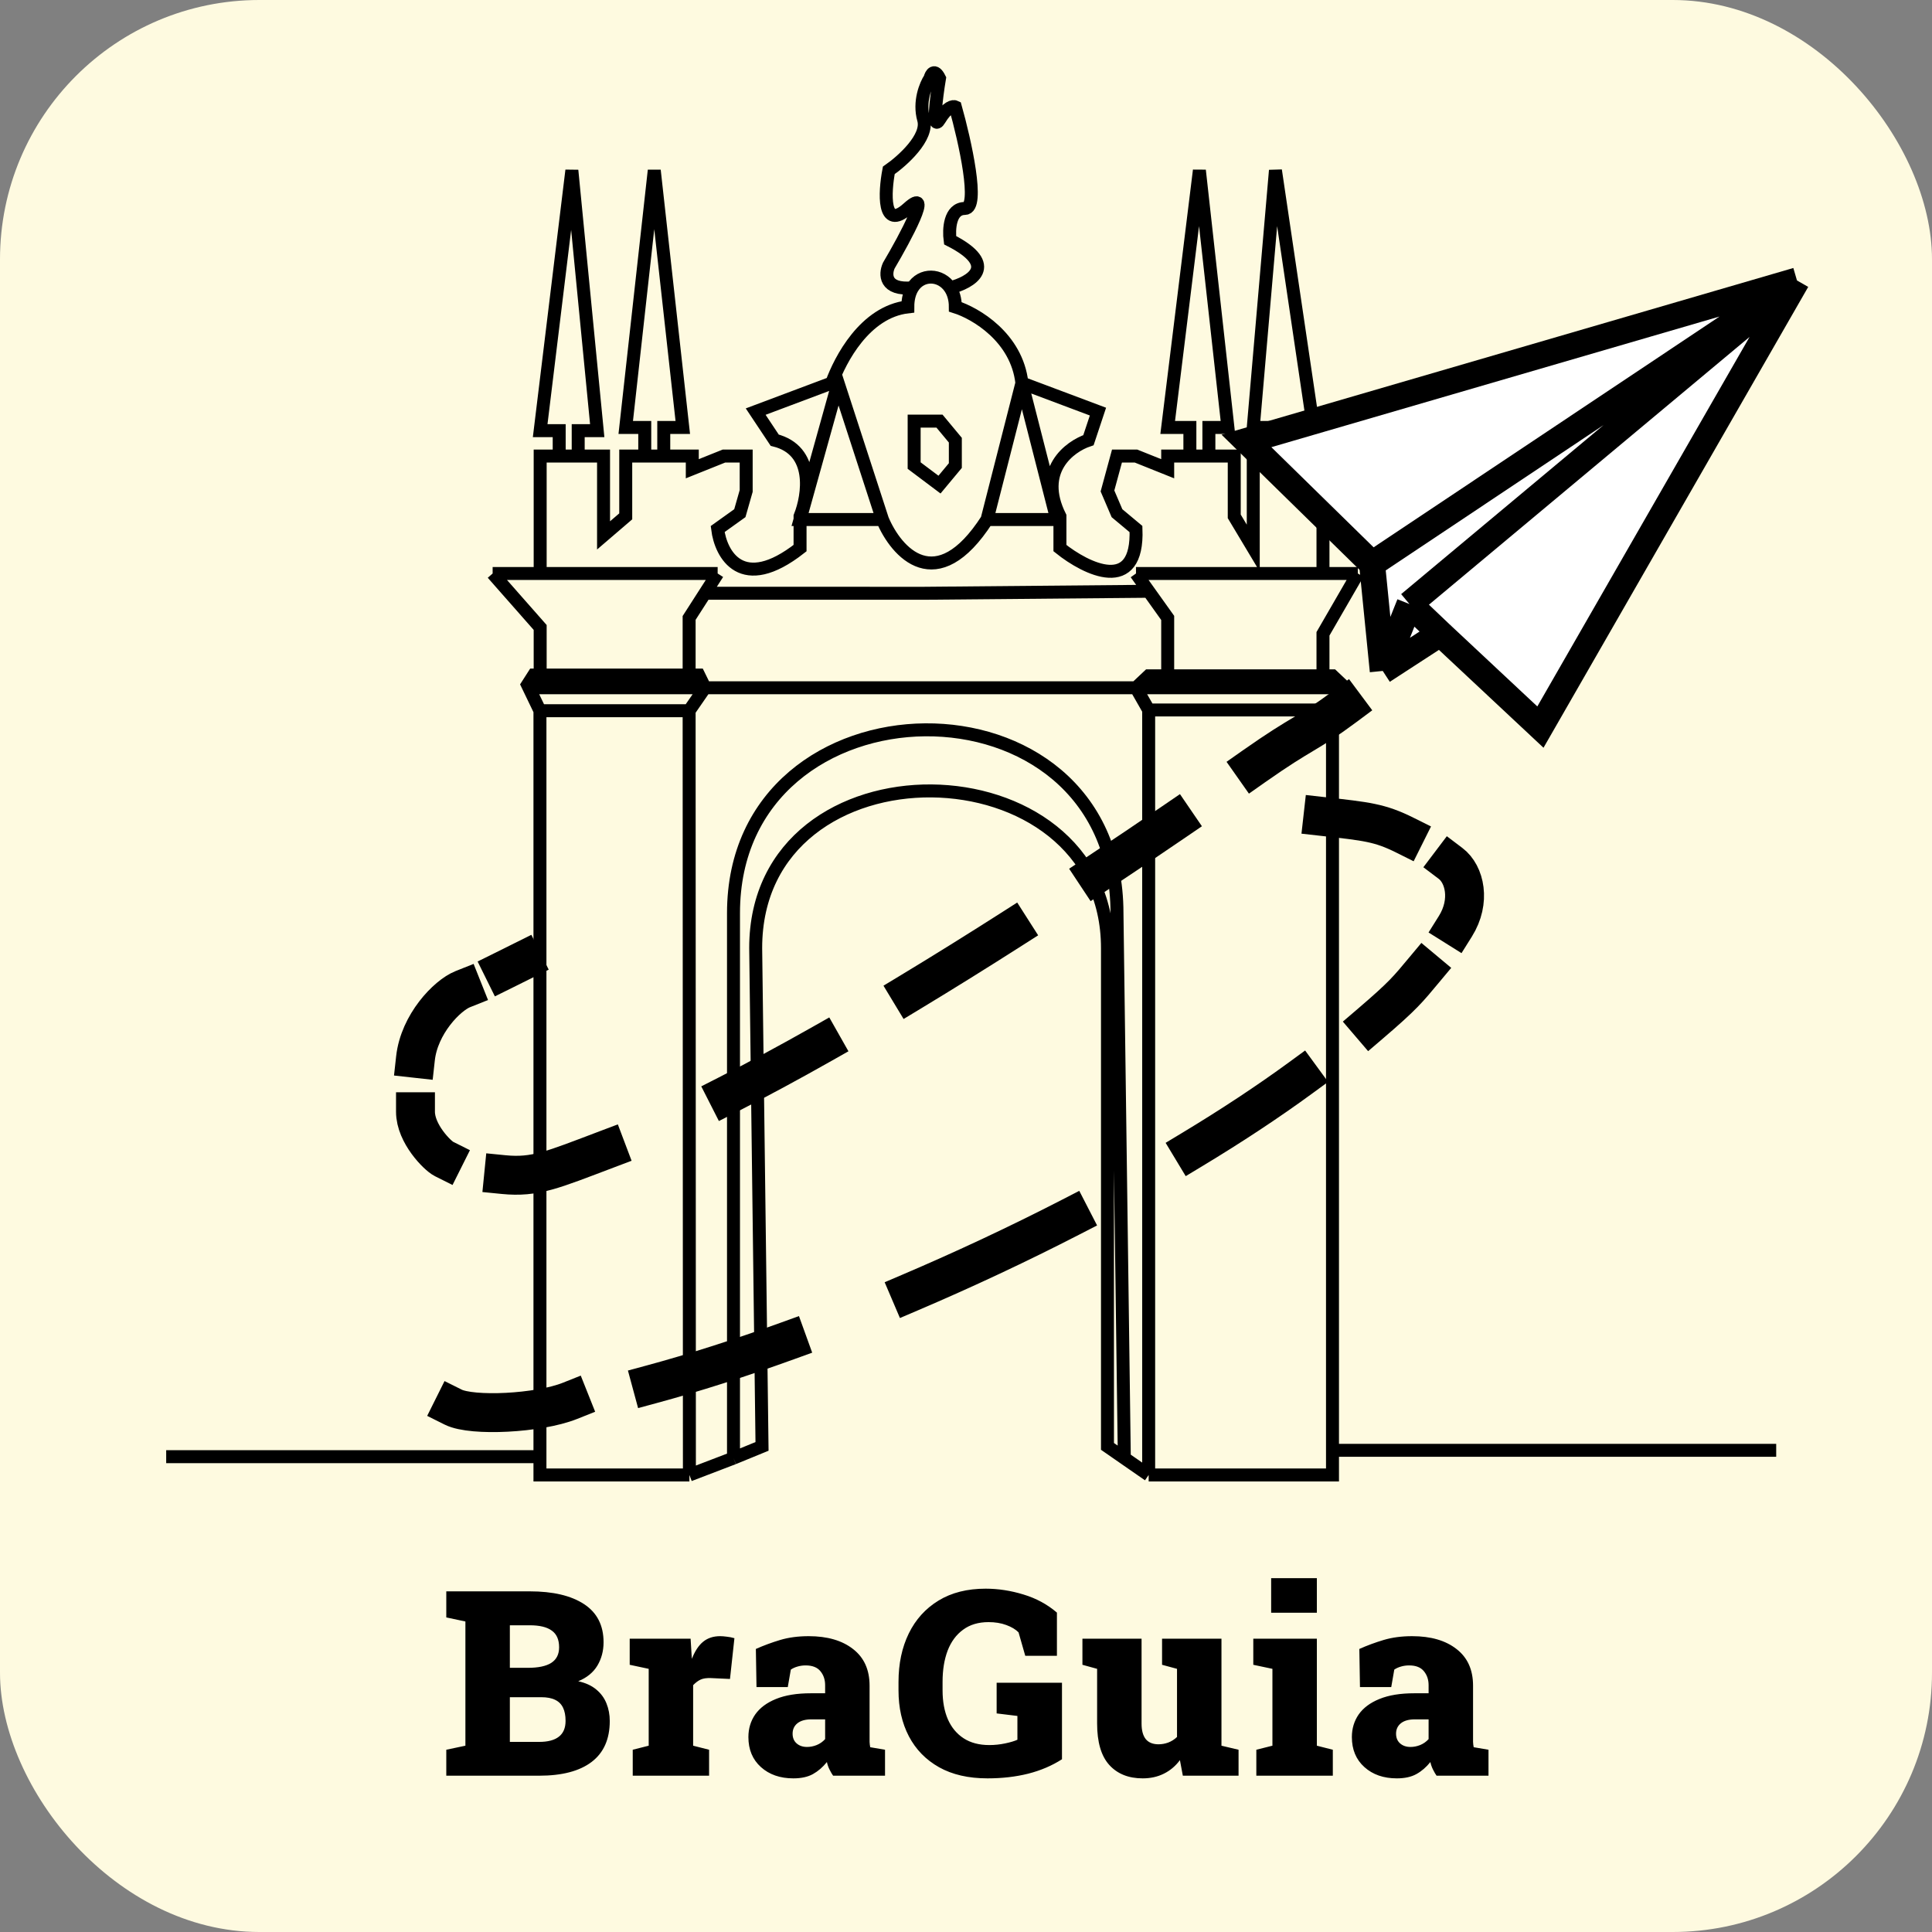 <svg width="149" height="149" viewBox="0 0 149 149" fill="none" xmlns="http://www.w3.org/2000/svg">
<rect x="0" y="0" width="149" height="149" fill="#808080" stroke="none"/>
<rect width="149" height="149" rx="20" fill="#FEFAE0"/>
<path d="M34.419 136.946V134.944L35.893 134.632V125.052L34.419 124.739V122.728H35.893H40.854C42.645 122.728 44.041 123.056 45.044 123.714C46.046 124.371 46.548 125.351 46.548 126.653C46.548 127.324 46.388 127.926 46.069 128.46C45.75 128.987 45.259 129.388 44.594 129.661C45.161 129.785 45.623 129.996 45.981 130.296C46.339 130.589 46.603 130.947 46.772 131.37C46.941 131.787 47.026 132.239 47.026 132.728C47.026 134.121 46.561 135.172 45.63 135.882C44.699 136.591 43.348 136.946 41.577 136.946H34.419ZM39.321 134.339H41.577C42.254 134.339 42.762 134.205 43.1 133.938C43.445 133.672 43.618 133.265 43.618 132.718C43.618 132.308 43.553 131.969 43.423 131.702C43.292 131.429 43.091 131.227 42.817 131.097C42.544 130.96 42.186 130.892 41.743 130.892H39.321V134.339ZM39.321 128.626H40.708C41.515 128.626 42.117 128.499 42.514 128.245C42.918 127.985 43.12 127.584 43.12 127.044C43.12 126.451 42.931 126.022 42.553 125.755C42.182 125.481 41.616 125.345 40.854 125.345H39.321V128.626ZM48.798 136.946V134.944L50.029 134.632V128.704L48.564 128.392V126.38H53.261L53.339 127.669L53.359 127.933C53.593 127.334 53.883 126.894 54.228 126.614C54.579 126.328 55.016 126.185 55.536 126.185C55.68 126.185 55.849 126.198 56.044 126.224C56.239 126.243 56.438 126.282 56.64 126.341L56.298 129.485L54.833 129.417C54.495 129.404 54.228 129.443 54.032 129.534C53.844 129.619 53.652 129.762 53.456 129.964V134.632L54.687 134.944V136.946H48.798ZM61.185 137.151C60.163 137.151 59.33 136.862 58.685 136.282C58.041 135.703 57.718 134.931 57.718 133.968C57.718 133.31 57.894 132.728 58.246 132.22C58.604 131.712 59.138 131.315 59.847 131.028C60.563 130.735 61.459 130.589 62.533 130.589H63.636V129.964C63.636 129.541 63.516 129.183 63.275 128.89C63.034 128.59 62.653 128.44 62.132 128.44C61.911 128.44 61.703 128.47 61.507 128.528C61.319 128.58 61.146 128.659 60.99 128.763L60.755 130.11H58.343L58.294 127.171C58.894 126.904 59.519 126.673 60.169 126.478C60.827 126.282 61.559 126.185 62.367 126.185C63.806 126.185 64.948 126.517 65.794 127.181C66.641 127.838 67.064 128.779 67.064 130.003V133.899C67.064 134.049 67.064 134.196 67.064 134.339C67.071 134.482 67.087 134.619 67.113 134.749L68.255 134.944V136.946H64.252C64.167 136.829 64.076 136.673 63.978 136.478C63.88 136.282 63.812 136.087 63.773 135.892C63.454 136.289 63.096 136.598 62.699 136.819C62.302 137.041 61.797 137.151 61.185 137.151ZM62.24 134.729C62.487 134.729 62.735 134.681 62.982 134.583C63.236 134.479 63.454 134.326 63.636 134.124V132.601H62.572C62.11 132.601 61.752 132.701 61.498 132.903C61.25 133.105 61.127 133.372 61.127 133.704C61.127 134.023 61.231 134.274 61.439 134.456C61.647 134.638 61.914 134.729 62.24 134.729ZM76.16 137.151C74.689 137.151 73.442 136.865 72.42 136.292C71.404 135.719 70.63 134.925 70.096 133.909C69.562 132.887 69.295 131.705 69.295 130.364V129.72C69.295 128.307 69.559 127.06 70.086 125.979C70.613 124.899 71.378 124.052 72.381 123.44C73.383 122.828 74.594 122.522 76.014 122.522C76.984 122.522 77.957 122.672 78.934 122.972C79.91 123.265 80.769 123.73 81.512 124.368V127.698H79.07L78.553 125.892C78.331 125.664 78.016 125.475 77.606 125.325C77.202 125.175 76.746 125.101 76.238 125.101C75.457 125.101 74.803 125.296 74.275 125.687C73.748 126.071 73.351 126.608 73.084 127.298C72.824 127.988 72.693 128.789 72.693 129.7V130.364C72.693 131.224 72.83 131.969 73.103 132.601C73.383 133.232 73.79 133.72 74.324 134.065C74.858 134.41 75.516 134.583 76.297 134.583C76.707 134.583 77.114 134.541 77.518 134.456C77.921 134.371 78.237 134.277 78.465 134.173V132.337L76.863 132.142V129.778H81.902V135.677C81.134 136.172 80.265 136.543 79.295 136.79C78.331 137.031 77.287 137.151 76.16 137.151ZM88.127 137.151C87.034 137.151 86.174 136.806 85.549 136.116C84.924 135.426 84.612 134.358 84.612 132.913V128.704L83.479 128.392V126.38H84.612H88.04V132.933C88.04 133.453 88.147 133.851 88.362 134.124C88.583 134.391 88.912 134.524 89.348 134.524C89.602 134.524 89.853 134.479 90.1 134.388C90.354 134.29 90.579 134.147 90.774 133.958V128.704L89.621 128.392V126.38H90.774H94.202V134.632L95.52 134.944V136.946H91.223L90.998 135.745C90.66 136.201 90.246 136.549 89.758 136.79C89.276 137.031 88.733 137.151 88.127 137.151ZM96.891 136.946V134.944L98.132 134.632V128.704L96.657 128.392V126.38H101.559V134.632L102.79 134.944V136.946H96.891ZM98.034 124.378V121.712H101.559V124.378H98.034ZM107.726 137.151C106.704 137.151 105.87 136.862 105.226 136.282C104.581 135.703 104.259 134.931 104.259 133.968C104.259 133.31 104.435 132.728 104.786 132.22C105.144 131.712 105.678 131.315 106.388 131.028C107.104 130.735 107.999 130.589 109.073 130.589H110.177V129.964C110.177 129.541 110.057 129.183 109.816 128.89C109.575 128.59 109.194 128.44 108.673 128.44C108.452 128.44 108.243 128.47 108.048 128.528C107.859 128.58 107.687 128.659 107.53 128.763L107.296 130.11H104.884L104.835 127.171C105.434 126.904 106.059 126.673 106.71 126.478C107.368 126.282 108.1 126.185 108.907 126.185C110.346 126.185 111.489 126.517 112.335 127.181C113.182 127.838 113.605 128.779 113.605 130.003V133.899C113.605 134.049 113.605 134.196 113.605 134.339C113.611 134.482 113.627 134.619 113.654 134.749L114.796 134.944V136.946H110.792C110.708 136.829 110.616 136.673 110.519 136.478C110.421 136.282 110.353 136.087 110.314 135.892C109.995 136.289 109.637 136.598 109.239 136.819C108.842 137.041 108.338 137.151 107.726 137.151ZM108.78 134.729C109.028 134.729 109.275 134.681 109.523 134.583C109.777 134.479 109.995 134.326 110.177 134.124V132.601H109.113C108.65 132.601 108.292 132.701 108.038 132.903C107.791 133.105 107.667 133.372 107.667 133.704C107.667 134.023 107.771 134.274 107.98 134.456C108.188 134.638 108.455 134.729 108.78 134.729Z" fill="black"/>
<path d="M103.009 111.851H136.984M53.147 51.818V47.656L55.347 44.229M55.347 44.229H37.993M55.347 44.229L54.369 45.752L71.234 45.755L88.588 45.6L87.61 44.229M37.993 44.229L41.659 48.391V52.063M37.993 44.229L41.659 44.229V35.171H43.126M90.055 52.12V47.656L87.61 44.229M87.61 44.229L104.72 44.229M104.72 44.229H102.031V35.171H99.832M104.72 44.229L102.031 48.88V52.12M53.147 54.812L54.369 53.042M53.147 54.812L53.168 113.753M53.147 54.812H47.525H41.642M87.61 53.042L88.588 54.755M87.61 53.042L88.588 52.12H95.676H102.765L103.742 53.042M87.61 53.042H103.742M87.61 53.042H54.369M68.057 40.067L64.635 29.541L61.702 40.067H68.057ZM68.057 40.067C69.116 42.597 72.212 46.138 76.123 40.067M76.123 40.067H81.5L78.811 29.541M76.123 40.067L78.811 29.541M78.811 29.541C78.42 26.016 75.226 24.155 73.678 23.666C73.678 23.059 73.522 22.567 73.274 22.197M78.811 29.541L84.677 31.744L83.944 33.947C82.478 34.437 79.984 36.297 81.744 39.823V42.271C83.781 43.903 87.806 45.894 87.61 40.802L86.144 39.578L85.411 37.864L86.144 35.171H87.61L90.055 36.151V35.171H91.766M41.642 54.812V113.753H53.168M41.642 54.812L40.681 52.815L41.162 52.063H53.889L54.369 53.042M54.369 53.042H40.681M53.168 113.753L56.569 112.451M88.588 113.753V54.755M88.588 113.753H102.765V54.755M88.588 113.753L86.71 112.451M88.588 54.755H102.765M103.742 53.042L102.765 54.755M56.569 112.451L58.769 111.549L58.28 73.115C58.28 56.714 85.411 57.203 85.411 73.115V111.549L86.71 112.451M56.569 112.451V70.423C56.569 51.818 86.144 51.328 86.144 70.423L86.71 112.451M43.126 35.171V33.213H41.659L44.103 13.139L46.059 33.213H44.592V35.171M43.126 35.171H44.592M44.592 35.171H46.547V41.291L48.258 39.823V35.171H49.725M49.725 35.171V32.968H48.258L50.458 13.139L52.658 32.968H51.191V35.171M49.725 35.171H51.191M51.191 35.171H53.391V36.151L55.836 35.171H57.547V37.864L57.058 39.578L55.347 40.802C55.591 42.76 57.204 45.796 61.702 42.271V39.823C62.353 38.191 62.875 34.731 59.746 33.947L58.28 31.744L64.146 29.541C64.798 27.746 66.688 24.057 70.012 23.666C70.012 23.049 70.15 22.561 70.371 22.197M91.766 35.171V32.968H90.055L92.499 13.139L94.699 32.968H93.232V35.171M91.766 35.171H93.232M93.232 35.171H95.188V39.823L96.654 42.271V35.171H98.365M98.365 35.171V32.968H96.654L98.365 13.139L101.298 32.968H99.832V35.171M98.365 35.171H99.832M70.371 22.197C68.204 22.393 68.251 21.136 68.546 20.483C69.849 18.28 71.967 14.314 70.012 16.077C68.057 17.839 68.22 14.853 68.546 13.139C69.605 12.405 71.625 10.593 71.234 9.222C70.843 7.851 71.397 6.53 71.723 6.04C71.805 5.714 72.065 5.257 72.456 6.04C72.212 7.509 71.87 10.202 72.456 9.222C73.043 8.243 73.515 8.162 73.678 8.243C74.412 10.854 75.585 16.077 74.412 16.077C73.238 16.077 73.164 17.709 73.274 18.525C77.12 20.483 74.876 21.789 73.274 22.197M70.371 22.197C71.058 21.068 72.553 21.121 73.274 22.197M12.817 112.341H41.903M70.501 32.478V35.906L72.456 37.374L73.678 35.906V33.947L72.456 32.478H70.501Z" stroke="black"/>
<path d="M103.732 54.473C100.738 56.703 100.587 56.371 96.684 59.117M38.845 90.588C41.278 90.83 42.631 90.215 46.776 88.648M40.306 74.106C39.82 74.348 39.334 74.591 38.845 74.833M105.678 78.953C108.259 76.744 108.594 76.287 109.809 74.833M34.957 108.523C36.417 109.251 41.521 109.008 43.951 108.039M102.031 62.971C105.395 63.349 106.407 63.441 108.351 64.411M84.533 67.42C86.598 66.052 88.63 64.682 90.609 63.33M70.195 76.527C72.782 74.964 75.395 73.336 77.993 71.677M56.1 84.439C58.44 83.249 60.884 81.929 63.39 80.511M35.688 76.287C34.473 76.772 32.334 78.987 32.043 81.62M100.329 83.113C97.757 84.994 94.938 86.849 91.955 88.648M82.589 93.861C78.524 95.954 74.336 97.913 70.195 99.68M60.717 103.42C57.034 104.752 53.505 105.879 50.267 106.755M32.043 85.74C32.043 87.437 33.744 89.133 34.23 89.376M112.24 71.44C113.455 69.501 112.969 67.42 111.874 66.592" stroke="black" stroke-width="3" stroke-linecap="square" stroke-linejoin="round"/>
<path d="M105.816 43.493L96.129 34.005L138.586 21.629L118.8 56.075L111.085 48.856L106.64 51.744L105.816 43.493Z" fill="white"/>
<path d="M105.816 43.493L96.129 34.005L138.586 21.629M105.816 43.493L138.586 21.629M105.816 43.493L106.64 51.744M138.586 21.629L108.701 46.587M138.586 21.629L118.8 56.075L111.085 48.856M108.701 46.587L106.64 51.744M108.701 46.587L111.085 48.856M106.64 51.744L111.085 48.856" stroke="black" stroke-width="2"/>
</svg>

